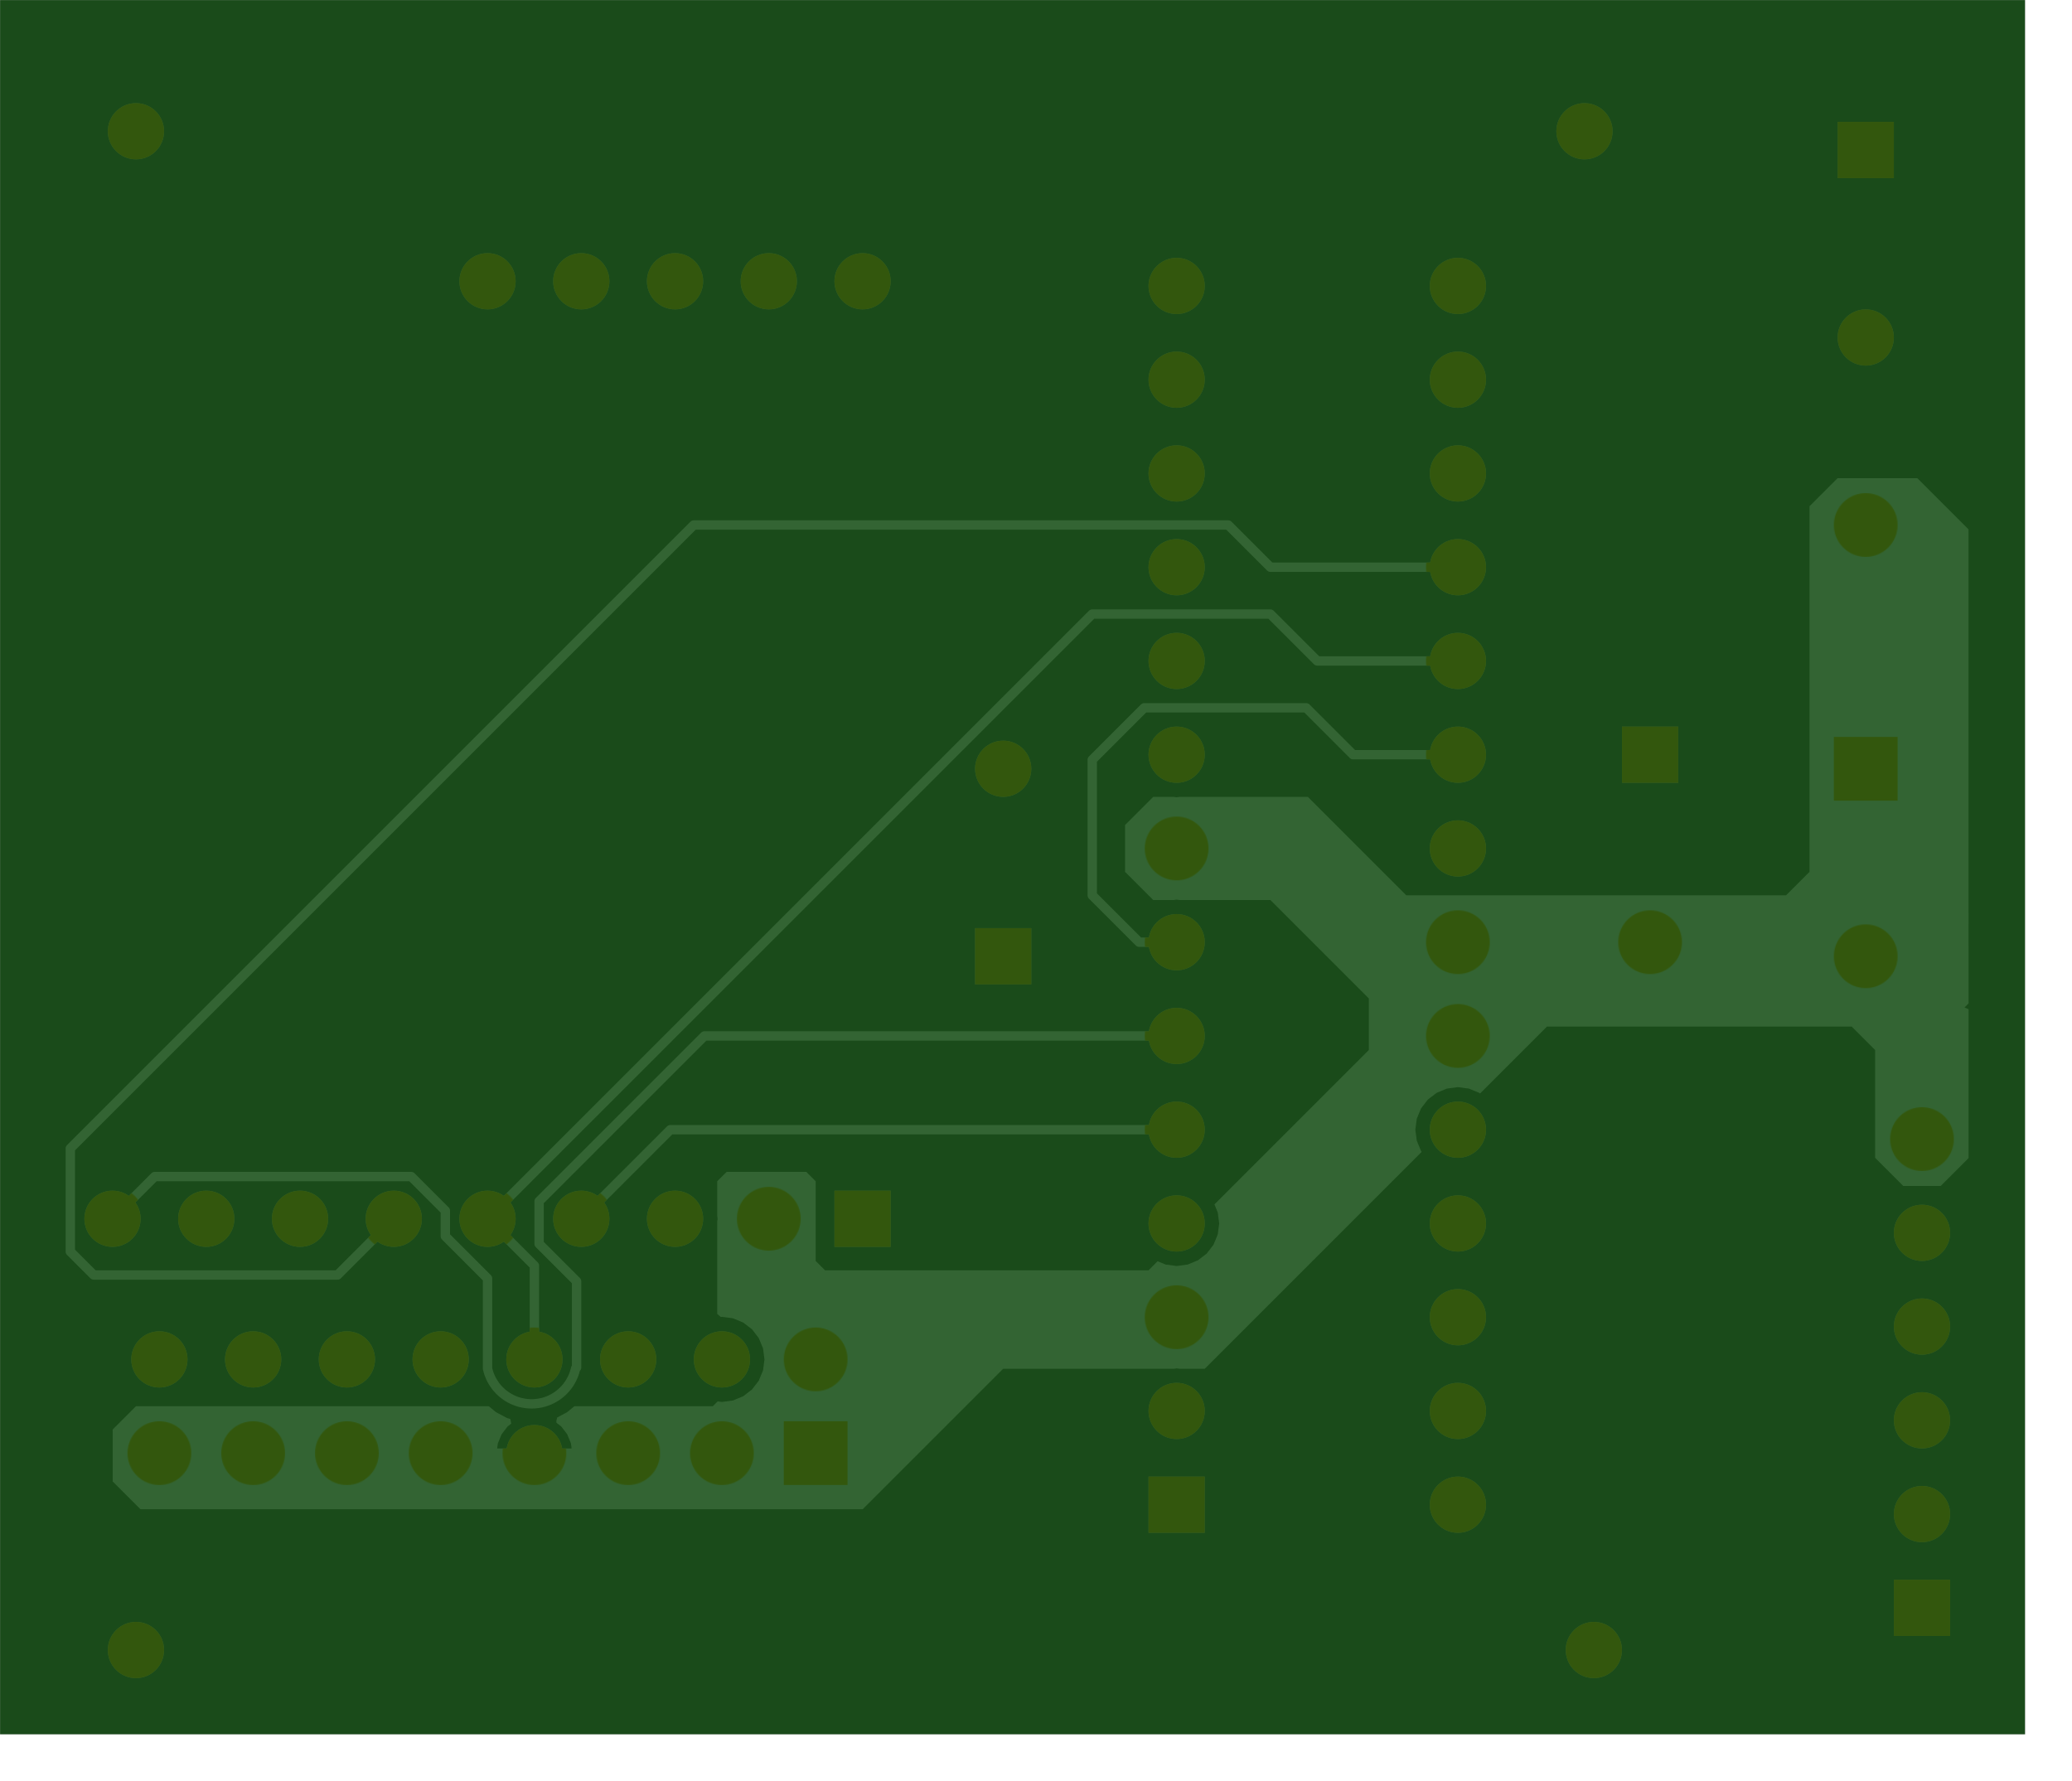 <svg version="1.1" xmlns="http://www.w3.org/2000/svg" xmlns:xlink="http://www.w3.org/1999/xlink" stroke-linecap="round" stroke-linejoin="round" stroke-width="0" fill-rule="evenodd" clip-rule="evenodd" id="ueGYgbGUVH6d0NwOil0S_bottom" viewBox="-50 -50 2210 1900" width="2.21in" height="1.9in" class="w-100 h-100"><defs><style>.ueGYgbGUVH6d0NwOil0S_fr4 {color: #666666;}
.ueGYgbGUVH6d0NwOil0S_cu {color: #cccccc;}
.ueGYgbGUVH6d0NwOil0S_cf {color: #cc9933;}
.ueGYgbGUVH6d0NwOil0S_sm {color: #004200; opacity: 0.75;}
.ueGYgbGUVH6d0NwOil0S_ss {color: #ffffff;}
.ueGYgbGUVH6d0NwOil0S_sp {color: #999999;}
.ueGYgbGUVH6d0NwOil0S_out {color: #000000;}</style><mask id="A-0MobLFvszAwG80UN_Q_clear-1" fill="#000" stroke="#000"><g><rect x="60.05" y="240" width="1979.95" height="1100" fill="#fff"/><path d="M 175 1329.69 175 1295 209.69 1295 208.97 1300.44 204.94 1310.17 198.53 1318.53 190.17 1324.94 180.44 1328.97 175 1329.69"/><path d="M 165 1329.69 159.56 1328.97 149.83 1324.94 141.47 1318.53 135.06 1310.17 131.03 1300.44 130.31 1295 165 1295 165 1329.69"/><path d="M 209.69 1285 175 1285 175 1250.31 180.44 1251.03 190.17 1255.06 198.53 1261.47 204.94 1269.83 208.97 1279.56 209.69 1285"/><path d="M 165 1285 130.31 1285 131.03 1279.56 135.06 1269.83 141.47 1261.47 149.83 1255.06 159.56 1251.03 165 1250.31 165 1285"/><path d="M 215 1075 125 1075 125 985 215 985 215 1075"/><path d="M 910 984.69 910 950 944.69 950 943.97 955.44 939.94 965.17 933.53 973.53 925.17 979.94 915.44 983.97 910 984.69"/><path d="M 900 984.69 894.56 983.97 884.83 979.94 876.47 973.53 870.06 965.17 866.03 955.44 865.31 950 900 950 900 984.69"/><path d="M 944.69 940 910 940 910 905.31 915.44 906.03 925.17 910.06 933.53 916.47 939.94 924.83 943.97 934.56 944.69 940"/><path d="M 900 940 865.31 940 866.03 934.56 870.06 924.83 876.47 916.47 884.83 910.06 894.56 906.03 900 905.31 900 940"/><path d="M 610 884.69 610 850 644.69 850 643.97 855.44 639.94 865.17 633.53 873.53 625.17 879.94 615.44 883.97 610 884.69"/><path d="M 405 884.69 405 850 439.69 850 438.97 855.44 434.94 865.17 428.53 873.53 420.17 879.94 410.44 883.97 405 884.69"/><path d="M 395 884.69 389.56 883.97 379.83 879.94 371.47 873.53 365.06 865.17 361.03 855.44 360.31 850 395 850 395 884.69"/><path d="M 600 884.69 594.56 883.97 584.83 879.94 576.47 873.53 570.06 865.17 566.03 855.44 565.31 850 600 850 600 884.69"/><path d="M 175 869.69 175 835 209.69 835 208.97 840.44 204.94 850.17 198.53 858.53 190.17 864.94 180.44 868.97 175 869.69"/><path d="M 165 869.69 159.56 868.97 149.83 864.94 141.47 858.53 135.06 850.17 131.03 840.44 130.31 835 165 835 165 869.69"/><path d="M 644.69 840 610 840 610 805.31 615.44 806.03 625.17 810.06 633.53 816.47 639.94 824.83 643.97 834.56 644.69 840"/><path d="M 439.69 840 405 840 405 805.31 410.44 806.03 420.17 810.06 428.53 816.47 434.94 824.83 438.97 834.56 439.69 840"/><path d="M 395 840 360.31 840 361.03 834.56 365.06 824.83 371.47 816.47 379.83 810.06 389.56 806.03 395 805.31 395 840"/><path d="M 600 840 565.31 840 566.03 834.56 570.06 824.83 576.47 816.47 584.83 810.06 594.56 806.03 600 805.31 600 840"/><path d="M 209.69 825 175 825 175 790.31 180.44 791.03 190.17 795.06 198.53 801.47 204.94 809.83 208.97 819.56 209.69 825"/><path d="M 165 825 130.31 825 131.03 819.56 135.06 809.83 141.47 801.47 149.83 795.06 159.56 791.03 165 790.31 165 825"/><path d="M 605 790.39 593.25 788.84 582.31 784.31 572.91 777.09 565.69 767.69 561.16 756.75 559.61 745 561.16 733.25 565.69 722.31 572.91 712.91 582.31 705.69 593.25 701.16 605 699.61 616.75 701.16 627.69 705.69 637.09 712.91 644.31 722.31 648.84 733.25 650.39 745 648.84 756.75 644.31 767.69 637.09 777.09 627.69 784.31 616.75 788.84 605 790.39"/><path d="M 115 674.69 115 640 149.69 640 148.97 645.44 144.94 655.17 138.53 663.53 130.17 669.94 120.44 673.97 115 674.69"/><path d="M 105 674.69 99.56 673.97 89.83 669.94 81.47 663.53 75.06 655.17 71.03 645.44 70.31 640 105 640 105 674.69"/><path d="M 149.69 630 115 630 115 595.31 120.44 596.03 130.17 600.06 138.53 606.47 144.94 614.83 148.97 624.56 149.69 630"/><path d="M 105 630 70.31 630 71.03 624.56 75.06 614.83 81.47 606.47 89.83 600.06 99.56 596.03 105 595.31 105 630"/><path d="M 1345 589.69 1345 555 1379.69 555 1378.97 560.44 1374.94 570.17 1368.53 578.53 1360.17 584.94 1350.44 588.97 1345 589.69"/><path d="M 1335 589.69 1329.56 588.97 1319.83 584.94 1311.47 578.53 1305.06 570.17 1301.03 560.44 1300.31 555 1335 555 1335 589.69"/><path d="M 1379.69 545 1345 545 1345 510.31 1350.44 511.03 1360.17 515.06 1368.53 521.47 1374.94 529.83 1378.97 539.56 1379.69 545"/><path d="M 1335 545 1300.31 545 1301.03 539.56 1305.06 529.83 1311.47 521.47 1319.83 515.06 1329.56 511.03 1335 510.31 1335 545"/><path d="M 905 490.39 893.25 488.84 882.31 484.31 872.91 477.09 865.69 467.69 861.16 456.75 859.61 445 861.16 433.25 865.69 422.31 872.91 412.91 882.31 405.69 893.25 401.16 905 399.61 916.75 401.16 927.69 405.69 937.09 412.91 944.31 422.31 948.84 433.25 950.39 445 948.84 456.75 944.31 467.69 937.09 477.09 927.69 484.31 916.75 488.84 905 490.39"/><path d="M 1290 445.39 1278.25 443.84 1267.31 439.31 1257.91 432.09 1250.69 422.69 1246.16 411.75 1244.61 400 1246.16 388.25 1250.69 377.31 1257.91 367.91 1267.31 360.69 1278.25 356.16 1290 354.61 1301.75 356.16 1312.69 360.69 1322.09 367.91 1329.31 377.31 1333.84 388.25 1335.39 400 1333.84 411.75 1329.31 422.69 1322.09 432.09 1312.69 439.31 1301.75 443.84 1290 445.39"/><path d="M 1995 339.69 1995 305 2029.69 305 2028.97 310.44 2024.94 320.17 2018.53 328.53 2010.17 334.94 2000.44 338.97 1995 339.69"/><path d="M 1985 339.69 1979.56 338.97 1969.83 334.94 1961.47 328.53 1955.06 320.17 1951.03 310.44 1950.31 305 1985 305 1985 339.69"/><path d="M 1895 339.69 1895 305 1929.69 305 1928.97 310.44 1924.94 320.17 1918.53 328.53 1910.17 334.94 1900.44 338.97 1895 339.69"/><path d="M 1885 339.69 1879.56 338.97 1869.83 334.94 1861.47 328.53 1855.06 320.17 1851.03 310.44 1850.31 305 1885 305 1885 339.69"/><path d="M 1795 339.69 1795 305 1829.69 305 1828.97 310.44 1824.94 320.17 1818.53 328.53 1810.17 334.94 1800.44 338.97 1795 339.69"/><path d="M 1785 339.69 1779.56 338.97 1769.83 334.94 1761.47 328.53 1755.06 320.17 1751.03 310.44 1750.31 305 1785 305 1785 339.69"/><path d="M 1695 339.69 1695 305 1729.69 305 1728.97 310.44 1724.94 320.17 1718.53 328.53 1710.17 334.94 1700.44 338.97 1695 339.69"/><path d="M 1685 339.69 1679.56 338.97 1669.83 334.94 1661.47 328.53 1655.06 320.17 1651.03 310.44 1650.31 305 1685 305 1685 339.69"/><path d="M 1495 339.69 1495 305 1529.69 305 1528.97 310.44 1524.94 320.17 1518.53 328.53 1510.17 334.94 1500.44 338.97 1495 339.69"/><path d="M 1485 339.69 1479.56 338.97 1469.83 334.94 1461.47 328.53 1455.06 320.17 1451.03 310.44 1450.31 305 1485 305 1485 339.69"/><path d="M 1395 339.69 1395 305 1429.69 305 1428.97 310.44 1424.94 320.17 1418.53 328.53 1410.17 334.94 1400.44 338.97 1395 339.69"/><path d="M 1385 339.69 1379.56 338.97 1369.83 334.94 1361.47 328.53 1355.06 320.17 1351.03 310.44 1350.31 305 1385 305 1385 339.69"/><path d="M 2029.69 295 1995 295 1995 260.31 2000.44 261.03 2010.17 265.06 2018.53 271.47 2024.94 279.83 2028.97 289.56 2029.69 295"/><path d="M 1985 295 1950.31 295 1951.03 289.56 1955.06 279.83 1961.47 271.47 1969.83 265.06 1979.56 261.03 1985 260.31 1985 295"/><path d="M 1929.69 295 1895 295 1895 260.31 1900.44 261.03 1910.17 265.06 1918.53 271.47 1924.94 279.83 1928.97 289.56 1929.69 295"/><path d="M 1885 295 1850.31 295 1851.03 289.56 1855.06 279.83 1861.47 271.47 1869.83 265.06 1879.56 261.03 1885 260.31 1885 295"/><path d="M 1829.69 295 1795 295 1795 260.31 1800.44 261.03 1810.17 265.06 1818.53 271.47 1824.94 279.83 1828.97 289.56 1829.69 295"/><path d="M 1785 295 1750.31 295 1751.03 289.56 1755.06 279.83 1761.47 271.47 1769.83 265.06 1779.56 261.03 1785 260.31 1785 295"/><path d="M 1729.69 295 1695 295 1695 260.31 1700.44 261.03 1710.17 265.06 1718.53 271.47 1724.94 279.83 1728.97 289.56 1729.69 295"/><path d="M 1685 295 1650.31 295 1651.03 289.56 1655.06 279.83 1661.47 271.47 1669.83 265.06 1679.56 261.03 1685 260.31 1685 295"/><path d="M 1629.69 295 1595 295 1595 260.31 1600.44 261.03 1610.17 265.06 1618.53 271.47 1624.94 279.83 1628.97 289.56 1629.69 295"/><path d="M 1585 295 1550.31 295 1551.03 289.56 1555.06 279.83 1561.47 271.47 1569.83 265.06 1579.56 261.03 1585 260.31 1585 295"/><path d="M 1529.69 295 1495 295 1495 260.31 1500.44 261.03 1510.17 265.06 1518.53 271.47 1524.94 279.83 1528.97 289.56 1529.69 295"/><path d="M 1485 295 1450.31 295 1451.03 289.56 1455.06 279.83 1461.47 271.47 1469.83 265.06 1479.56 261.03 1485 260.31 1485 295"/><path d="M 1429.69 295 1395 295 1395 260.31 1400.44 261.03 1410.17 265.06 1418.53 271.47 1424.94 279.83 1428.97 289.56 1429.69 295"/><path d="M 1385 295 1350.31 295 1351.03 289.56 1355.06 279.83 1361.47 271.47 1369.83 265.06 1379.56 261.03 1385 260.31 1385 295"/><path d="M 1335 345 1245 345 1245 255 1335 255 1335 345"/></g></mask><circle cx="0" cy="0" r="30" id="A-0MobLFvszAwG80UN_Q_pad-14"/><rect x="-30" y="-30" width="60" height="60" id="A-0MobLFvszAwG80UN_Q_pad-15"/><rect x="-30" y="-30" width="60" height="60" id="A-0MobLFvszAwG80UN_Q_pad-16"/><circle cx="0" cy="0" r="34" id="aMjB-mm680Utlh7xOw7r_pad-11"/><rect x="-34" y="-34" width="68" height="68" id="aMjB-mm680Utlh7xOw7r_pad-12"/><rect x="-34" y="-34" width="68" height="68" id="aMjB-mm680Utlh7xOw7r_pad-13"/><circle cx="0" cy="0" r="15" id="VUmkNJq5uQFj1WPKnPZW_pad-1"/><circle cx="0" cy="0" r="59.055" id="VUmkNJq5uQFj1WPKnPZW_pad-2"/><g id="ueGYgbGUVH6d0NwOil0S_bottom_copper"><g mask="url(#A-0MobLFvszAwG80UN_Q_clear-1)"><path d="M 200 1340 230 1310 230 920 255 895 660 895 765 1000 902.05 1000 905 999.61 907.95 1000 930 1000 960 970 960 920 930 890 907.95 890 905 890.39 902.05 890 805 890 700 785 700 730 864.7 565.3 861.16 556.75 859.61 545 861.16 533.25 865.69 522.31 872.91 512.91 882.31 505.69 893.25 501.16 905 499.61 916.75 501.16 925.3 504.7 935 495 1280 495 1290 505 1290 590 1300 600 1385 600 1395 590 1395 552.95 1394.61 550 1395 547.05 1395 448.52 1391.24 445.23 1390 445.39 1378.25 443.84 1367.31 439.31 1357.91 432.09 1350.69 422.69 1346.16 411.75 1344.61 400 1346.16 388.25 1350.69 377.31 1357.91 367.91 1367.31 360.69 1378.25 356.16 1390 354.61 1394.46 355.2 1395 354.73 1399.73 350 1547.42 350 1555.01 343.77 1565.69 338.06 1566.6 334.43 1566.44 332.34 1561.47 328.53 1555.06 320.17 1551.03 310.44 1550.31 305 1629.69 305 1628.97 310.44 1624.94 320.17 1618.53 328.53 1614.74 331.44 1615.63 336.36 1619.22 337.45 1631.05 343.77 1638.64 350 2015 350 2040 325 2040 270 2010 240 1240 240 1090 390 907.95 390 905 390.39 902.05 390 875 390 643.61 621.39 644.31 622.31 648.84 633.25 650.39 645 648.84 656.75 644.31 667.69 637.09 677.09 627.69 684.31 616.75 688.84 605 690.39 593.25 688.84 582.31 684.31 581.39 683.61 510 755 185 755 160 730 160 615 130 585 90 585 60.05 614.96 60.05 773.42 64.66 775.34 66.15 773.85 85 755 60.84 779.16 60.09 779.91 60.09 784.93 60.24 1285.24 115 1340 200 1340"/></g><path d="M 1546.06 390.3 A 48.099 48.099 0 0 1 1640 390.3 M 1640 486.36 1685 531.36 M 1640 390.3 1640 486.36 M 1545 391.36 1546.06 390.3 M 605 1245 805 1245 M 850 1290 1420 1290 M 805 1245 850 1290 M 605 1045 716.76 1045 M 945 845 995 895 M 766.76 1095 939.57 1095 M 995 895 995 1039.57 M 716.76 1045 766.76 1095 M 905 845 945 845 M 939.57 1095 995 1039.57 M 1995 595 2040 550 M 1721.36 595 1995 595 M 1685 558.64 1721.36 595 M 1685 531.36 1685 558.64 M 1545 391.36 1545 483.28 1585 523.28 1585 568.64 M 1408.64 745 1585 568.64 M 905 745 1408.64 745 M 1740 550 1800 490 2060 490 2085 515 2085 625 M 1420 1290 2085 625 M 1445 645 1540 550 M 905 645 1445 645 M 995 1195 1640 550 M 605 1145 755 1145 M 1590 500 1640 550 M 805 1195 995 1195 M 1590 410 1590 500 M 755 1145 805 1195 M 1335 535.87 1335.43 535.43" fill="none" stroke-width="10"/><use xlink:href="#A-0MobLFvszAwG80UN_Q_pad-14" x="460" y="90"/><use xlink:href="#A-0MobLFvszAwG80UN_Q_pad-14" x="1090" y="1030"/><use xlink:href="#A-0MobLFvszAwG80UN_Q_pad-14" x="605" y="445"/><use xlink:href="#A-0MobLFvszAwG80UN_Q_pad-14" x="605" y="845"/><use xlink:href="#A-0MobLFvszAwG80UN_Q_pad-14" x="605" y="1245"/><use xlink:href="#A-0MobLFvszAwG80UN_Q_pad-14" x="605" y="245"/><use xlink:href="#A-0MobLFvszAwG80UN_Q_pad-14" x="605" y="345"/><use xlink:href="#A-0MobLFvszAwG80UN_Q_pad-14" x="605" y="645"/><use xlink:href="#A-0MobLFvszAwG80UN_Q_pad-14" x="605" y="745"/><use xlink:href="#A-0MobLFvszAwG80UN_Q_pad-14" x="605" y="945"/><use xlink:href="#A-0MobLFvszAwG80UN_Q_pad-14" x="605" y="1045"/><use xlink:href="#A-0MobLFvszAwG80UN_Q_pad-14" x="605" y="1345"/><use xlink:href="#A-0MobLFvszAwG80UN_Q_pad-14" x="605" y="1445"/><use xlink:href="#A-0MobLFvszAwG80UN_Q_pad-14" x="605" y="1545"/><use xlink:href="#A-0MobLFvszAwG80UN_Q_pad-14" x="605" y="545"/><use xlink:href="#A-0MobLFvszAwG80UN_Q_pad-14" x="605" y="1145"/><use xlink:href="#A-0MobLFvszAwG80UN_Q_pad-14" x="905" y="1545"/><use xlink:href="#A-0MobLFvszAwG80UN_Q_pad-14" x="905" y="345"/><use xlink:href="#A-0MobLFvszAwG80UN_Q_pad-14" x="905" y="445"/><use xlink:href="#A-0MobLFvszAwG80UN_Q_pad-14" x="905" y="545"/><use xlink:href="#A-0MobLFvszAwG80UN_Q_pad-14" x="905" y="645"/><use xlink:href="#A-0MobLFvszAwG80UN_Q_pad-14" x="905" y="745"/><use xlink:href="#A-0MobLFvszAwG80UN_Q_pad-14" x="905" y="845"/><use xlink:href="#A-0MobLFvszAwG80UN_Q_pad-14" x="905" y="945"/><use xlink:href="#A-0MobLFvszAwG80UN_Q_pad-14" x="905" y="1045"/><use xlink:href="#A-0MobLFvszAwG80UN_Q_pad-14" x="905" y="1145"/><use xlink:href="#A-0MobLFvszAwG80UN_Q_pad-14" x="905" y="1245"/><use xlink:href="#A-0MobLFvszAwG80UN_Q_pad-14" x="905" y="1345"/><use xlink:href="#A-0MobLFvszAwG80UN_Q_pad-14" x="905" y="1445"/><use xlink:href="#A-0MobLFvszAwG80UN_Q_pad-14" x="110" y="235"/><use xlink:href="#A-0MobLFvszAwG80UN_Q_pad-14" x="110" y="335"/><use xlink:href="#A-0MobLFvszAwG80UN_Q_pad-14" x="110" y="435"/><use xlink:href="#A-0MobLFvszAwG80UN_Q_pad-14" x="110" y="535"/><use xlink:href="#A-0MobLFvszAwG80UN_Q_pad-14" x="110" y="635"/><use xlink:href="#A-0MobLFvszAwG80UN_Q_pad-14" x="2040" y="550"/><use xlink:href="#A-0MobLFvszAwG80UN_Q_pad-14" x="1940" y="550"/><use xlink:href="#A-0MobLFvszAwG80UN_Q_pad-14" x="1840" y="550"/><use xlink:href="#A-0MobLFvszAwG80UN_Q_pad-14" x="1740" y="550"/><use xlink:href="#A-0MobLFvszAwG80UN_Q_pad-14" x="1640" y="550"/><use xlink:href="#A-0MobLFvszAwG80UN_Q_pad-14" x="1540" y="550"/><use xlink:href="#A-0MobLFvszAwG80UN_Q_pad-14" x="1440" y="550"/><use xlink:href="#A-0MobLFvszAwG80UN_Q_pad-14" x="1340" y="550"/><use xlink:href="#A-0MobLFvszAwG80UN_Q_pad-14" x="1640" y="1550"/><use xlink:href="#A-0MobLFvszAwG80UN_Q_pad-14" x="1540" y="1550"/><use xlink:href="#A-0MobLFvszAwG80UN_Q_pad-14" x="1440" y="1550"/><use xlink:href="#A-0MobLFvszAwG80UN_Q_pad-14" x="1340" y="1550"/><use xlink:href="#A-0MobLFvszAwG80UN_Q_pad-14" x="1240" y="1550"/><use xlink:href="#A-0MobLFvszAwG80UN_Q_pad-14" x="170" y="1290"/><use xlink:href="#A-0MobLFvszAwG80UN_Q_pad-14" x="170" y="1490"/><use xlink:href="#A-0MobLFvszAwG80UN_Q_pad-14" x="170" y="830"/><use xlink:href="#A-0MobLFvszAwG80UN_Q_pad-14" x="1290" y="400"/><use xlink:href="#A-0MobLFvszAwG80UN_Q_pad-14" x="1390" y="400"/><use xlink:href="#A-0MobLFvszAwG80UN_Q_pad-14" x="1490" y="400"/><use xlink:href="#A-0MobLFvszAwG80UN_Q_pad-14" x="1590" y="400"/><use xlink:href="#A-0MobLFvszAwG80UN_Q_pad-14" x="1690" y="400"/><use xlink:href="#A-0MobLFvszAwG80UN_Q_pad-14" x="1790" y="400"/><use xlink:href="#A-0MobLFvszAwG80UN_Q_pad-14" x="1890" y="400"/><use xlink:href="#A-0MobLFvszAwG80UN_Q_pad-14" x="1990" y="400"/><use xlink:href="#A-0MobLFvszAwG80UN_Q_pad-14" x="1990" y="300"/><use xlink:href="#A-0MobLFvszAwG80UN_Q_pad-14" x="1890" y="300"/><use xlink:href="#A-0MobLFvszAwG80UN_Q_pad-14" x="1790" y="300"/><use xlink:href="#A-0MobLFvszAwG80UN_Q_pad-14" x="1690" y="300"/><use xlink:href="#A-0MobLFvszAwG80UN_Q_pad-14" x="1590" y="300"/><use xlink:href="#A-0MobLFvszAwG80UN_Q_pad-14" x="1490" y="300"/><use xlink:href="#A-0MobLFvszAwG80UN_Q_pad-14" x="1390" y="300"/><use xlink:href="#A-0MobLFvszAwG80UN_Q_pad-14" x="400" y="845"/><use xlink:href="#A-0MobLFvszAwG80UN_Q_pad-14" x="470" y="1710"/><use xlink:href="#A-0MobLFvszAwG80UN_Q_pad-14" x="2015" y="90"/><use xlink:href="#A-0MobLFvszAwG80UN_Q_pad-14" x="2015" y="1710"/><use xlink:href="#A-0MobLFvszAwG80UN_Q_pad-15" x="1090" y="830"/><use xlink:href="#A-0MobLFvszAwG80UN_Q_pad-15" x="905" y="245"/><use xlink:href="#A-0MobLFvszAwG80UN_Q_pad-15" x="110" y="135"/><use xlink:href="#A-0MobLFvszAwG80UN_Q_pad-15" x="170" y="1690"/><use xlink:href="#A-0MobLFvszAwG80UN_Q_pad-15" x="170" y="1030"/><use xlink:href="#A-0MobLFvszAwG80UN_Q_pad-15" x="400" y="1045"/><use xlink:href="#A-0MobLFvszAwG80UN_Q_pad-16" x="1240" y="550"/><use xlink:href="#A-0MobLFvszAwG80UN_Q_pad-16" x="1290" y="300"/></g><g id="ueGYgbGUVH6d0NwOil0S_bottom_soldermask"><use xlink:href="#aMjB-mm680Utlh7xOw7r_pad-11" x="460" y="90"/><use xlink:href="#aMjB-mm680Utlh7xOw7r_pad-11" x="1090" y="1030"/><use xlink:href="#aMjB-mm680Utlh7xOw7r_pad-11" x="605" y="445"/><use xlink:href="#aMjB-mm680Utlh7xOw7r_pad-11" x="605" y="845"/><use xlink:href="#aMjB-mm680Utlh7xOw7r_pad-11" x="605" y="1245"/><use xlink:href="#aMjB-mm680Utlh7xOw7r_pad-11" x="605" y="245"/><use xlink:href="#aMjB-mm680Utlh7xOw7r_pad-11" x="605" y="345"/><use xlink:href="#aMjB-mm680Utlh7xOw7r_pad-11" x="605" y="645"/><use xlink:href="#aMjB-mm680Utlh7xOw7r_pad-11" x="605" y="745"/><use xlink:href="#aMjB-mm680Utlh7xOw7r_pad-11" x="605" y="945"/><use xlink:href="#aMjB-mm680Utlh7xOw7r_pad-11" x="605" y="1045"/><use xlink:href="#aMjB-mm680Utlh7xOw7r_pad-11" x="605" y="1345"/><use xlink:href="#aMjB-mm680Utlh7xOw7r_pad-11" x="605" y="1445"/><use xlink:href="#aMjB-mm680Utlh7xOw7r_pad-11" x="605" y="1545"/><use xlink:href="#aMjB-mm680Utlh7xOw7r_pad-11" x="605" y="545"/><use xlink:href="#aMjB-mm680Utlh7xOw7r_pad-11" x="605" y="1145"/><use xlink:href="#aMjB-mm680Utlh7xOw7r_pad-11" x="905" y="1545"/><use xlink:href="#aMjB-mm680Utlh7xOw7r_pad-11" x="905" y="345"/><use xlink:href="#aMjB-mm680Utlh7xOw7r_pad-11" x="905" y="445"/><use xlink:href="#aMjB-mm680Utlh7xOw7r_pad-11" x="905" y="545"/><use xlink:href="#aMjB-mm680Utlh7xOw7r_pad-11" x="905" y="645"/><use xlink:href="#aMjB-mm680Utlh7xOw7r_pad-11" x="905" y="745"/><use xlink:href="#aMjB-mm680Utlh7xOw7r_pad-11" x="905" y="845"/><use xlink:href="#aMjB-mm680Utlh7xOw7r_pad-11" x="905" y="945"/><use xlink:href="#aMjB-mm680Utlh7xOw7r_pad-11" x="905" y="1045"/><use xlink:href="#aMjB-mm680Utlh7xOw7r_pad-11" x="905" y="1145"/><use xlink:href="#aMjB-mm680Utlh7xOw7r_pad-11" x="905" y="1245"/><use xlink:href="#aMjB-mm680Utlh7xOw7r_pad-11" x="905" y="1345"/><use xlink:href="#aMjB-mm680Utlh7xOw7r_pad-11" x="905" y="1445"/><use xlink:href="#aMjB-mm680Utlh7xOw7r_pad-11" x="110" y="235"/><use xlink:href="#aMjB-mm680Utlh7xOw7r_pad-11" x="110" y="335"/><use xlink:href="#aMjB-mm680Utlh7xOw7r_pad-11" x="110" y="435"/><use xlink:href="#aMjB-mm680Utlh7xOw7r_pad-11" x="110" y="535"/><use xlink:href="#aMjB-mm680Utlh7xOw7r_pad-11" x="110" y="635"/><use xlink:href="#aMjB-mm680Utlh7xOw7r_pad-11" x="2040" y="550"/><use xlink:href="#aMjB-mm680Utlh7xOw7r_pad-11" x="1940" y="550"/><use xlink:href="#aMjB-mm680Utlh7xOw7r_pad-11" x="1840" y="550"/><use xlink:href="#aMjB-mm680Utlh7xOw7r_pad-11" x="1740" y="550"/><use xlink:href="#aMjB-mm680Utlh7xOw7r_pad-11" x="1640" y="550"/><use xlink:href="#aMjB-mm680Utlh7xOw7r_pad-11" x="1540" y="550"/><use xlink:href="#aMjB-mm680Utlh7xOw7r_pad-11" x="1440" y="550"/><use xlink:href="#aMjB-mm680Utlh7xOw7r_pad-11" x="1340" y="550"/><use xlink:href="#aMjB-mm680Utlh7xOw7r_pad-11" x="1640" y="1550"/><use xlink:href="#aMjB-mm680Utlh7xOw7r_pad-11" x="1540" y="1550"/><use xlink:href="#aMjB-mm680Utlh7xOw7r_pad-11" x="1440" y="1550"/><use xlink:href="#aMjB-mm680Utlh7xOw7r_pad-11" x="1340" y="1550"/><use xlink:href="#aMjB-mm680Utlh7xOw7r_pad-11" x="1240" y="1550"/><use xlink:href="#aMjB-mm680Utlh7xOw7r_pad-11" x="170" y="1290"/><use xlink:href="#aMjB-mm680Utlh7xOw7r_pad-11" x="170" y="1490"/><use xlink:href="#aMjB-mm680Utlh7xOw7r_pad-11" x="170" y="830"/><use xlink:href="#aMjB-mm680Utlh7xOw7r_pad-11" x="1290" y="400"/><use xlink:href="#aMjB-mm680Utlh7xOw7r_pad-11" x="1390" y="400"/><use xlink:href="#aMjB-mm680Utlh7xOw7r_pad-11" x="1490" y="400"/><use xlink:href="#aMjB-mm680Utlh7xOw7r_pad-11" x="1590" y="400"/><use xlink:href="#aMjB-mm680Utlh7xOw7r_pad-11" x="1690" y="400"/><use xlink:href="#aMjB-mm680Utlh7xOw7r_pad-11" x="1790" y="400"/><use xlink:href="#aMjB-mm680Utlh7xOw7r_pad-11" x="1890" y="400"/><use xlink:href="#aMjB-mm680Utlh7xOw7r_pad-11" x="1990" y="400"/><use xlink:href="#aMjB-mm680Utlh7xOw7r_pad-11" x="1990" y="300"/><use xlink:href="#aMjB-mm680Utlh7xOw7r_pad-11" x="1890" y="300"/><use xlink:href="#aMjB-mm680Utlh7xOw7r_pad-11" x="1790" y="300"/><use xlink:href="#aMjB-mm680Utlh7xOw7r_pad-11" x="1690" y="300"/><use xlink:href="#aMjB-mm680Utlh7xOw7r_pad-11" x="1590" y="300"/><use xlink:href="#aMjB-mm680Utlh7xOw7r_pad-11" x="1490" y="300"/><use xlink:href="#aMjB-mm680Utlh7xOw7r_pad-11" x="1390" y="300"/><use xlink:href="#aMjB-mm680Utlh7xOw7r_pad-11" x="400" y="845"/><use xlink:href="#aMjB-mm680Utlh7xOw7r_pad-11" x="470" y="1710"/><use xlink:href="#aMjB-mm680Utlh7xOw7r_pad-11" x="2015" y="90"/><use xlink:href="#aMjB-mm680Utlh7xOw7r_pad-11" x="2015" y="1710"/><use xlink:href="#aMjB-mm680Utlh7xOw7r_pad-12" x="1090" y="830"/><use xlink:href="#aMjB-mm680Utlh7xOw7r_pad-12" x="905" y="245"/><use xlink:href="#aMjB-mm680Utlh7xOw7r_pad-12" x="110" y="135"/><use xlink:href="#aMjB-mm680Utlh7xOw7r_pad-12" x="170" y="1690"/><use xlink:href="#aMjB-mm680Utlh7xOw7r_pad-12" x="170" y="1030"/><use xlink:href="#aMjB-mm680Utlh7xOw7r_pad-12" x="400" y="1045"/><use xlink:href="#aMjB-mm680Utlh7xOw7r_pad-13" x="1240" y="550"/><use xlink:href="#aMjB-mm680Utlh7xOw7r_pad-13" x="1290" y="300"/></g><g id="ueGYgbGUVH6d0NwOil0S_bottom_drill1"><use xlink:href="#VUmkNJq5uQFj1WPKnPZW_pad-1" x="605" y="245"/><use xlink:href="#VUmkNJq5uQFj1WPKnPZW_pad-1" x="605" y="345"/><use xlink:href="#VUmkNJq5uQFj1WPKnPZW_pad-1" x="605" y="445"/><use xlink:href="#VUmkNJq5uQFj1WPKnPZW_pad-1" x="605" y="545"/><use xlink:href="#VUmkNJq5uQFj1WPKnPZW_pad-1" x="605" y="645"/><use xlink:href="#VUmkNJq5uQFj1WPKnPZW_pad-1" x="605" y="745"/><use xlink:href="#VUmkNJq5uQFj1WPKnPZW_pad-1" x="605" y="845"/><use xlink:href="#VUmkNJq5uQFj1WPKnPZW_pad-1" x="605" y="945"/><use xlink:href="#VUmkNJq5uQFj1WPKnPZW_pad-1" x="605" y="1045"/><use xlink:href="#VUmkNJq5uQFj1WPKnPZW_pad-1" x="905" y="1045"/><use xlink:href="#VUmkNJq5uQFj1WPKnPZW_pad-1" x="905" y="945"/><use xlink:href="#VUmkNJq5uQFj1WPKnPZW_pad-1" x="905" y="845"/><use xlink:href="#VUmkNJq5uQFj1WPKnPZW_pad-1" x="905" y="745"/><use xlink:href="#VUmkNJq5uQFj1WPKnPZW_pad-1" x="905" y="645"/><use xlink:href="#VUmkNJq5uQFj1WPKnPZW_pad-1" x="905" y="545"/><use xlink:href="#VUmkNJq5uQFj1WPKnPZW_pad-1" x="905" y="445"/><use xlink:href="#VUmkNJq5uQFj1WPKnPZW_pad-1" x="905" y="345"/><use xlink:href="#VUmkNJq5uQFj1WPKnPZW_pad-1" x="905" y="245"/><use xlink:href="#VUmkNJq5uQFj1WPKnPZW_pad-1" x="1290" y="300"/><use xlink:href="#VUmkNJq5uQFj1WPKnPZW_pad-1" x="1290" y="400"/><use xlink:href="#VUmkNJq5uQFj1WPKnPZW_pad-1" x="1390" y="400"/><use xlink:href="#VUmkNJq5uQFj1WPKnPZW_pad-1" x="1490" y="400"/><use xlink:href="#VUmkNJq5uQFj1WPKnPZW_pad-1" x="1590" y="400"/><use xlink:href="#VUmkNJq5uQFj1WPKnPZW_pad-1" x="1690" y="400"/><use xlink:href="#VUmkNJq5uQFj1WPKnPZW_pad-1" x="1790" y="400"/><use xlink:href="#VUmkNJq5uQFj1WPKnPZW_pad-1" x="1890" y="400"/><use xlink:href="#VUmkNJq5uQFj1WPKnPZW_pad-1" x="1990" y="400"/><use xlink:href="#VUmkNJq5uQFj1WPKnPZW_pad-1" x="1990" y="300"/><use xlink:href="#VUmkNJq5uQFj1WPKnPZW_pad-1" x="1890" y="300"/><use xlink:href="#VUmkNJq5uQFj1WPKnPZW_pad-1" x="1790" y="300"/><use xlink:href="#VUmkNJq5uQFj1WPKnPZW_pad-1" x="1690" y="300"/><use xlink:href="#VUmkNJq5uQFj1WPKnPZW_pad-1" x="1590" y="300"/><use xlink:href="#VUmkNJq5uQFj1WPKnPZW_pad-1" x="1490" y="300"/><use xlink:href="#VUmkNJq5uQFj1WPKnPZW_pad-1" x="1390" y="300"/><use xlink:href="#VUmkNJq5uQFj1WPKnPZW_pad-1" x="1440" y="550"/><use xlink:href="#VUmkNJq5uQFj1WPKnPZW_pad-1" x="1540" y="550"/><use xlink:href="#VUmkNJq5uQFj1WPKnPZW_pad-1" x="1640" y="550"/><use xlink:href="#VUmkNJq5uQFj1WPKnPZW_pad-1" x="1740" y="550"/><use xlink:href="#VUmkNJq5uQFj1WPKnPZW_pad-1" x="1840" y="550"/><use xlink:href="#VUmkNJq5uQFj1WPKnPZW_pad-1" x="1940" y="550"/><use xlink:href="#VUmkNJq5uQFj1WPKnPZW_pad-1" x="2040" y="550"/><use xlink:href="#VUmkNJq5uQFj1WPKnPZW_pad-1" x="1340" y="550"/><use xlink:href="#VUmkNJq5uQFj1WPKnPZW_pad-1" x="1240" y="550"/><use xlink:href="#VUmkNJq5uQFj1WPKnPZW_pad-1" x="1090" y="830"/><use xlink:href="#VUmkNJq5uQFj1WPKnPZW_pad-1" x="1090" y="1030"/><use xlink:href="#VUmkNJq5uQFj1WPKnPZW_pad-1" x="400" y="1045"/><use xlink:href="#VUmkNJq5uQFj1WPKnPZW_pad-1" x="400" y="845"/><use xlink:href="#VUmkNJq5uQFj1WPKnPZW_pad-1" x="170" y="830"/><use xlink:href="#VUmkNJq5uQFj1WPKnPZW_pad-1" x="170" y="1030"/><use xlink:href="#VUmkNJq5uQFj1WPKnPZW_pad-1" x="110" y="635"/><use xlink:href="#VUmkNJq5uQFj1WPKnPZW_pad-1" x="110" y="535"/><use xlink:href="#VUmkNJq5uQFj1WPKnPZW_pad-1" x="110" y="435"/><use xlink:href="#VUmkNJq5uQFj1WPKnPZW_pad-1" x="110" y="335"/><use xlink:href="#VUmkNJq5uQFj1WPKnPZW_pad-1" x="110" y="235"/><use xlink:href="#VUmkNJq5uQFj1WPKnPZW_pad-1" x="110" y="135"/><use xlink:href="#VUmkNJq5uQFj1WPKnPZW_pad-1" x="170" y="1290"/><use xlink:href="#VUmkNJq5uQFj1WPKnPZW_pad-1" x="170" y="1490"/><use xlink:href="#VUmkNJq5uQFj1WPKnPZW_pad-1" x="170" y="1690"/><use xlink:href="#VUmkNJq5uQFj1WPKnPZW_pad-1" x="605" y="1545"/><use xlink:href="#VUmkNJq5uQFj1WPKnPZW_pad-1" x="605" y="1445"/><use xlink:href="#VUmkNJq5uQFj1WPKnPZW_pad-1" x="605" y="1345"/><use xlink:href="#VUmkNJq5uQFj1WPKnPZW_pad-1" x="605" y="1245"/><use xlink:href="#VUmkNJq5uQFj1WPKnPZW_pad-1" x="605" y="1145"/><use xlink:href="#VUmkNJq5uQFj1WPKnPZW_pad-1" x="905" y="1145"/><use xlink:href="#VUmkNJq5uQFj1WPKnPZW_pad-1" x="905" y="1245"/><use xlink:href="#VUmkNJq5uQFj1WPKnPZW_pad-1" x="905" y="1345"/><use xlink:href="#VUmkNJq5uQFj1WPKnPZW_pad-1" x="905" y="1445"/><use xlink:href="#VUmkNJq5uQFj1WPKnPZW_pad-1" x="905" y="1545"/><use xlink:href="#VUmkNJq5uQFj1WPKnPZW_pad-1" x="1240" y="1550"/><use xlink:href="#VUmkNJq5uQFj1WPKnPZW_pad-1" x="1340" y="1550"/><use xlink:href="#VUmkNJq5uQFj1WPKnPZW_pad-1" x="1440" y="1550"/><use xlink:href="#VUmkNJq5uQFj1WPKnPZW_pad-1" x="1540" y="1550"/><use xlink:href="#VUmkNJq5uQFj1WPKnPZW_pad-1" x="1640" y="1550"/><use xlink:href="#VUmkNJq5uQFj1WPKnPZW_pad-2" x="2015" y="90"/><use xlink:href="#VUmkNJq5uQFj1WPKnPZW_pad-2" x="460" y="90"/><use xlink:href="#VUmkNJq5uQFj1WPKnPZW_pad-2" x="470" y="1710"/><use xlink:href="#VUmkNJq5uQFj1WPKnPZW_pad-2" x="2015" y="1710"/></g><clipPath id="ueGYgbGUVH6d0NwOil0S_bottom_outline"><path d="M -50 1850 -50 -50 2160 -50 2160 1850 -50 1850" fill="none" stroke-width="10"/></clipPath><mask id="ueGYgbGUVH6d0NwOil0S_bottom_mech-mask"><g fill="#000" stroke="#000"><rect x="-50" y="-50" width="2210" height="1900" fill="#fff"/><use xlink:href="#ueGYgbGUVH6d0NwOil0S_bottom_drill1"/></g></mask><mask id="ueGYgbGUVH6d0NwOil0S_bottom_cf-mask"><g fill="#fff" stroke="#fff"><use xlink:href="#ueGYgbGUVH6d0NwOil0S_bottom_soldermask"/></g></mask><mask id="ueGYgbGUVH6d0NwOil0S_bottom_sm-mask"><g fill="#000" stroke="#000"><rect x="-50" y="-50" width="2210" height="1900" fill="#fff"/><use xlink:href="#ueGYgbGUVH6d0NwOil0S_bottom_soldermask"/></g></mask></defs><g transform="translate(0,1800) scale(1,-1)"><g mask="url(#ueGYgbGUVH6d0NwOil0S_bottom_mech-mask)" clip-path="url(#ueGYgbGUVH6d0NwOil0S_bottom_outline)" transform="translate(2110,0) scale(-1,1)"><rect x="-50" y="-50" width="2210" height="1900" fill="currentColor" class="ueGYgbGUVH6d0NwOil0S_fr4"/><use xlink:href="#ueGYgbGUVH6d0NwOil0S_bottom_copper" fill="currentColor" stroke="currentColor" class="ueGYgbGUVH6d0NwOil0S_cu"/><use xlink:href="#ueGYgbGUVH6d0NwOil0S_bottom_copper" fill="currentColor" stroke="currentColor" class="ueGYgbGUVH6d0NwOil0S_cf" mask="url(#ueGYgbGUVH6d0NwOil0S_bottom_cf-mask)"/><g mask="url(#ueGYgbGUVH6d0NwOil0S_bottom_sm-mask)"><rect x="-50" y="-50" width="2210" height="1900" fill="currentColor" class="ueGYgbGUVH6d0NwOil0S_sm"/></g></g></g></svg>